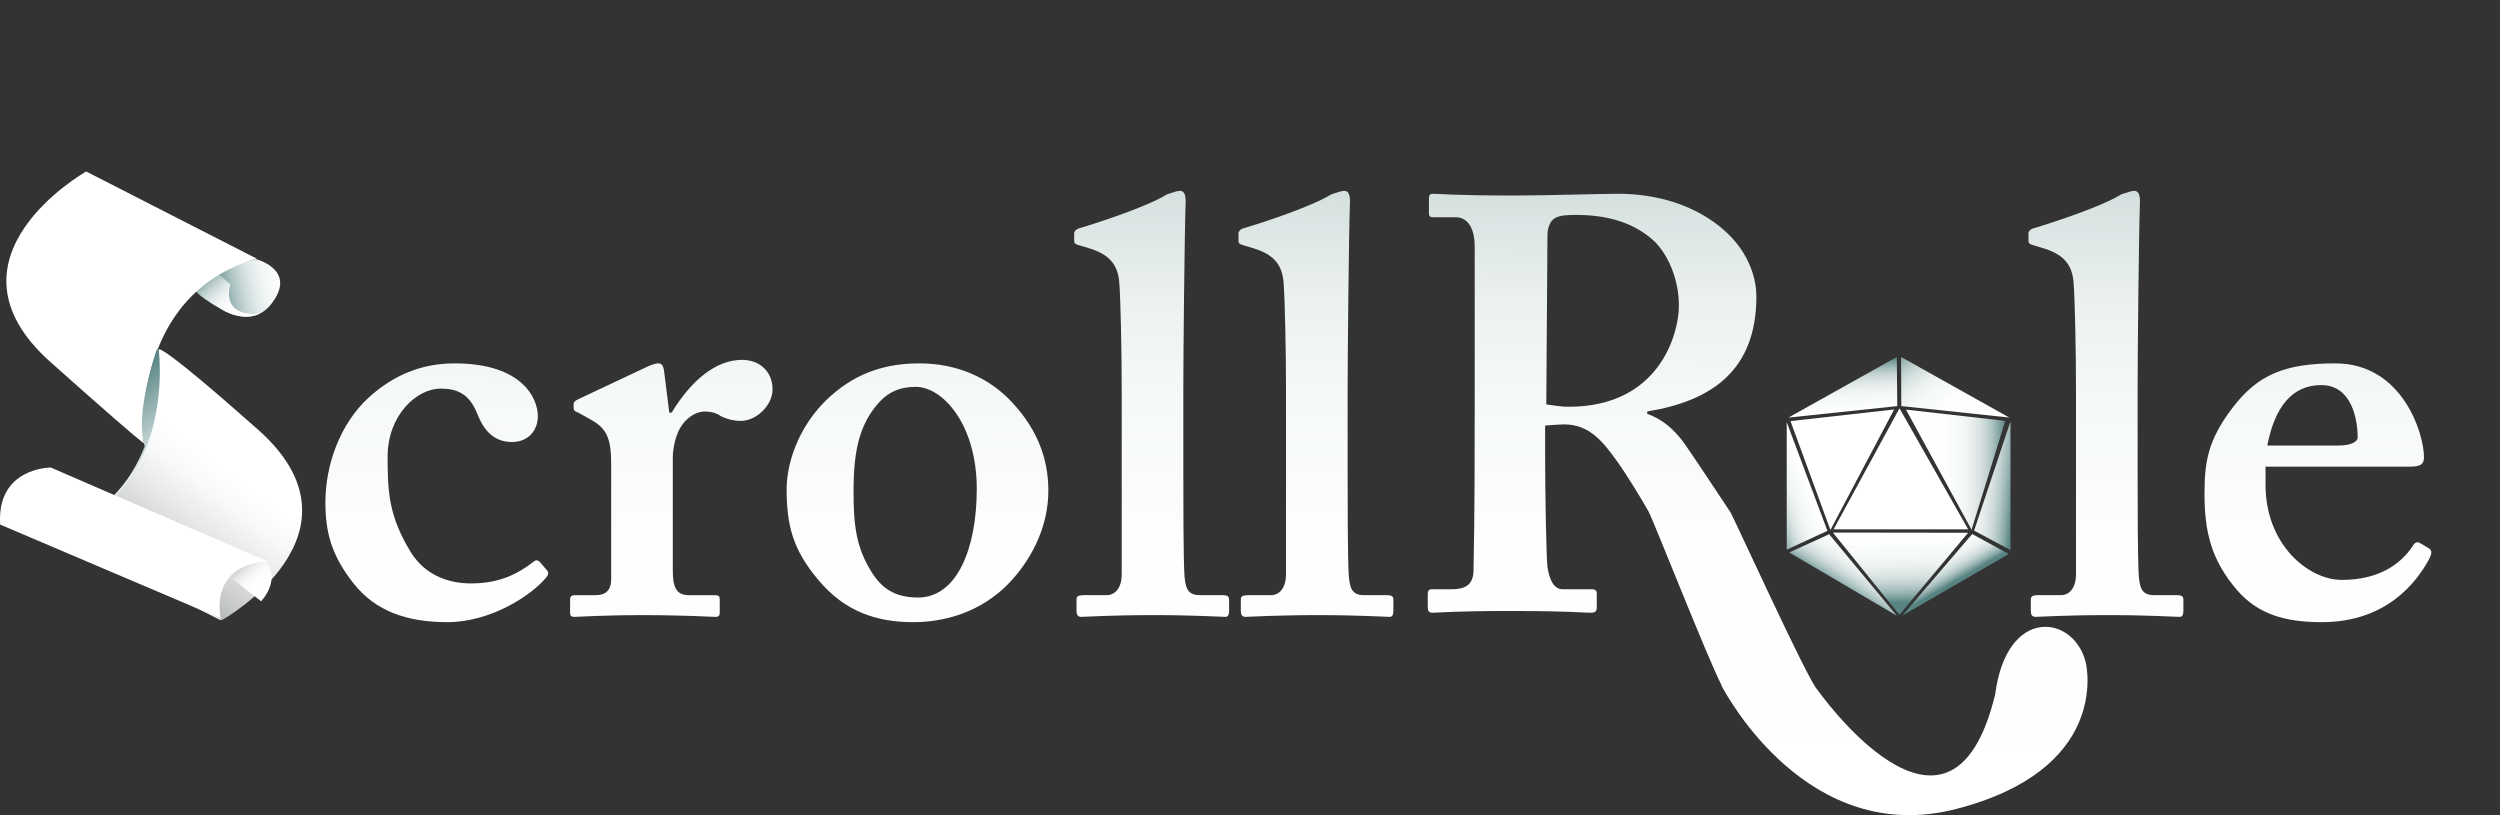 <?xml version="1.0" encoding="utf-8"?>
<!-- Generator: Adobe Illustrator 12.0.0, SVG Export Plug-In . SVG Version: 6.00 Build 51448)  -->
<!DOCTYPE svg PUBLIC "-//W3C//DTD SVG 1.1//EN" "http://www.w3.org/Graphics/SVG/1.1/DTD/svg11.dtd">
<svg  version="1.1" id="Layer_1" xmlns="http://www.w3.org/2000/svg" xmlns:xlink="http://www.w3.org/1999/xlink" width="681.645" height="222.254"
	 viewBox="0 0 681.645 222.254" overflow="visible" enable-background="new 0 0 681.645 222.254" xml:space="preserve">
<rect x="0" y="0" width="681.645" height="222.254" fill="#333333" stroke="none"/>
<g>
	<linearGradient id="XMLID_22_" gradientUnits="userSpaceOnUse" x1="79.583" y1="76.269" x2="58.888" y2="80.57">
		<stop  offset="0" style="stop-color:#FFFFFF"/>
		<stop  offset="0.207" style="stop-color:#FCFDFD"/>
		<stop  offset="0.363" style="stop-color:#F2F6F6"/>
		<stop  offset="0.501" style="stop-color:#E2EAEA"/>
		<stop  offset="0.63" style="stop-color:#CBD9D9"/>
		<stop  offset="0.752" style="stop-color:#AEC4C3"/>
		<stop  offset="0.869" style="stop-color:#8AA9A9"/>
		<stop  offset="0.979" style="stop-color:#608A89"/>
		<stop  offset="1" style="stop-color:#578483"/>
	</linearGradient>
	<path fill="url(#XMLID_22_)" d="M69.718,70.631c0,0,11.624,2.887,4.19,12.325c-7.434,9.438-20.679-3.886-20.679-3.886
		S58.636,73.407,69.718,70.631z"/>
	<linearGradient id="XMLID_23_" gradientUnits="userSpaceOnUse" x1="64.585" y1="85.188" x2="54.718" y2="74.815">
		<stop  offset="0" style="stop-color:#FFFFFF"/>
		<stop  offset="0.207" style="stop-color:#FCFDFD"/>
		<stop  offset="0.363" style="stop-color:#F2F6F6"/>
		<stop  offset="0.501" style="stop-color:#E2EAEA"/>
		<stop  offset="0.63" style="stop-color:#CBD9D9"/>
		<stop  offset="0.752" style="stop-color:#AEC4C3"/>
		<stop  offset="0.869" style="stop-color:#8AA9A9"/>
		<stop  offset="0.979" style="stop-color:#608A89"/>
		<stop  offset="1" style="stop-color:#578483"/>
	</linearGradient>
	<path fill="url(#XMLID_23_)" d="M59.514,74.684l3.311,2.831c0,0-3.041,8.772,7.839,8.05c0,0-3.514,2.165-9.19-0.611
		c0,0-7.705-4.22-8.245-5.885C53.229,79.07,57.081,75.517,59.514,74.684z"/>
	<path fill="#FFFFFF" d="M69.988,70.52L23.496,46.759c0,0-41.627,23.539-9.731,51.963c31.896,28.425,25.409,21.763,25.409,21.763
		S35.389,80.514,69.988,70.52z"/>
	<g>
		<g>
			
				<linearGradient id="XMLID_24_" gradientUnits="userSpaceOnUse" x1="47.394" y1="124.298" x2="31.046" y2="104.036" gradientTransform="matrix(1 0 0 1 -5.999 6)">
				<stop  offset="0" style="stop-color:#FFFFFF"/>
				<stop  offset="0.489" style="stop-color:#A5BDBD"/>
				<stop  offset="0.835" style="stop-color:#6D9493"/>
				<stop  offset="1" style="stop-color:#578483"/>
			</linearGradient>
			<path fill="url(#XMLID_24_)" d="M69.763,117.094C41.989,92.487,42.732,95.33,42.732,95.33s-6.178,17.646-3.268,26.335
				c-3.737,9.712-11.213,19.38-25.925,23.63l46.493,23.762C60.032,169.057,101.76,145.44,69.763,117.094z"/>
		</g>
	</g>
	<linearGradient id="XMLID_25_" gradientUnits="userSpaceOnUse" x1="59.06" y1="126.243" x2="20.592" y2="176.983">
		<stop  offset="0" style="stop-color:#FFFFFF"/>
		<stop  offset="0.109" style="stop-color:#F8F9F9"/>
		<stop  offset="0.263" style="stop-color:#E6E7E7"/>
		<stop  offset="0.444" style="stop-color:#C8CACA"/>
		<stop  offset="0.645" style="stop-color:#9DA1A1"/>
		<stop  offset="0.86" style="stop-color:#686E6E"/>
		<stop  offset="1" style="stop-color:#414949"/>
	</linearGradient>
	<path fill="url(#XMLID_25_)" d="M14.08,145.295l46.493,23.762c0,0,41.728-23.617,9.731-51.963
		C42.53,92.487,43.273,95.33,43.273,95.33S48.679,135.303,14.08,145.295z"/>
	<linearGradient id="XMLID_26_" gradientUnits="userSpaceOnUse" x1="71.21" y1="159.526" x2="62.999" y2="149.867">
		<stop  offset="0" style="stop-color:#FFFFFF"/>
		<stop  offset="0.198" style="stop-color:#FCFCFC"/>
		<stop  offset="0.346" style="stop-color:#F2F3F3"/>
		<stop  offset="0.478" style="stop-color:#E2E3E3"/>
		<stop  offset="0.601" style="stop-color:#CBCECE"/>
		<stop  offset="0.717" style="stop-color:#AEB1B1"/>
		<stop  offset="0.828" style="stop-color:#8A8F8F"/>
		<stop  offset="0.933" style="stop-color:#606666"/>
		<stop  offset="1" style="stop-color:#414949"/>
	</linearGradient>
	<path fill="url(#XMLID_26_)" d="M72.404,152.838c0,0,4.406,4.615-1.201,11.123l-9.241-7.219
		C61.962,156.743,65.126,152.772,72.404,152.838z"/>
	<path fill="#FFFFFF" d="M72.918,153.063l-59.051-25.583c0,0-14.817-0.081-13.819,15.558l60.165,25.604
		C60.213,168.641,56.562,154.252,72.918,153.063z"/>
</g>
<path fill="none" d="M516.219,126.492l3.662,9.032c-0.413,0.012-0.858,0.137-1.329,0.426c-2.493,1.529-3.116,3.191-4.562,2.34
	l-0.771,3.779c0,0,2.522,0.9,5.196-2.832c2.673-3.73,4.417-1.736,4.417-1.736s-0.752-1.287-1.957-1.781l-4.283-10.975
	L516.219,126.492z"/>
<g>
	<g>
		<linearGradient id="XMLID_27_" gradientUnits="userSpaceOnUse" x1="118.489" y1="255.165" x2="119.989" y2="-13.322">
			<stop  offset="0" style="stop-color:#FFFFFF"/>
			<stop  offset="0.405" style="stop-color:#FDFEFE"/>
			<stop  offset="0.551" style="stop-color:#F6F9F9"/>
			<stop  offset="0.655" style="stop-color:#EBF0F0"/>
			<stop  offset="0.739" style="stop-color:#DAE4E3"/>
			<stop  offset="0.811" style="stop-color:#C4D4D3"/>
			<stop  offset="0.875" style="stop-color:#A8C0BF"/>
			<stop  offset="0.933" style="stop-color:#88A8A7"/>
			<stop  offset="0.984" style="stop-color:#648D8C"/>
			<stop  offset="1" style="stop-color:#578483"/>
		</linearGradient>
		<path fill="url(#XMLID_27_)" d="M149.044,155.395c0.479,0.48,0.64,1.121,0,1.92c-4,4.961-15.2,12.32-27.04,12.32
			c-10.88,0-19.52-2.879-25.6-10.559c-6.08-7.682-7.68-14.08-7.68-22.08c0-10.081,3.84-21.281,11.84-28.641
			c6.72-6.08,14.4-9.279,23.36-9.279c18.561,0,22.721,9.6,22.721,14.399c0,3.84-2.561,7.04-7.041,7.04c-5.439,0-8-3.84-9.6-8
			c-2.24-5.439-5.76-6.559-9.92-6.559c-6.4,0-14.4,7.199-14.4,18.559c0,9.6,0.32,16.161,6.24,25.92
			c4.32,7.039,11.36,8.641,16.48,8.641c8,0,12.959-2.721,17.28-6.08c0.32-0.32,0.961-0.32,1.44,0.16L149.044,155.395z"/>
		<linearGradient id="XMLID_28_" gradientUnits="userSpaceOnUse" x1="182.37" y1="255.52" x2="183.87" y2="-12.96">
			<stop  offset="0" style="stop-color:#FFFFFF"/>
			<stop  offset="0.405" style="stop-color:#FDFEFE"/>
			<stop  offset="0.551" style="stop-color:#F6F9F9"/>
			<stop  offset="0.655" style="stop-color:#EBF0F0"/>
			<stop  offset="0.739" style="stop-color:#DAE4E3"/>
			<stop  offset="0.811" style="stop-color:#C4D4D3"/>
			<stop  offset="0.875" style="stop-color:#A8C0BF"/>
			<stop  offset="0.933" style="stop-color:#88A8A7"/>
			<stop  offset="0.984" style="stop-color:#648D8C"/>
			<stop  offset="1" style="stop-color:#578483"/>
		</linearGradient>
		<path fill="url(#XMLID_28_)" d="M166.645,126.596c0-7.359-1.281-9.92-6.08-12.479l-2.881-1.601
			c-0.959-0.319-1.279-0.64-1.279-1.279v-0.961c0-0.64,0.32-0.96,1.279-1.439l19.36-9.119c0.96-0.32,1.601-0.641,2.56-0.641
			c0.961,0,1.28,0.961,1.44,1.92l1.44,11.52h0.64c5.44-8.959,12.16-14.398,19.2-14.398c5.119,0,8.32,3.52,8.32,8
			c0,4.479-4.48,8.639-8.641,8.639c-2.24,0-4.16-0.64-5.439-1.28c-1.28-0.96-2.881-1.279-4.48-1.279c-1.92,0-4.8,1.279-6.721,4.64
			c-1.279,2.24-1.92,5.76-1.92,7.84v30.879c0,5.121,1.281,6.721,4.48,6.721h7.04c0.96,0,1.28,0.32,1.28,1.119v3.682
			c0,0.799-0.32,1.119-1.12,1.119c-1.12,0-8.16-0.48-19.84-0.48c-11.2,0-17.44,0.48-18.72,0.48c-0.801,0-1.121-0.32-1.121-1.119
			v-3.521c0-0.959,0.32-1.279,1.44-1.279h5.601c2.56,0,4.16-1.279,4.16-4.32V126.596z"/>
		<linearGradient id="XMLID_29_" gradientUnits="userSpaceOnUse" x1="249.479" y1="255.897" x2="250.979" y2="-12.587">
			<stop  offset="0" style="stop-color:#FFFFFF"/>
			<stop  offset="0.405" style="stop-color:#FDFEFE"/>
			<stop  offset="0.551" style="stop-color:#F6F9F9"/>
			<stop  offset="0.655" style="stop-color:#EBF0F0"/>
			<stop  offset="0.739" style="stop-color:#DAE4E3"/>
			<stop  offset="0.811" style="stop-color:#C4D4D3"/>
			<stop  offset="0.875" style="stop-color:#A8C0BF"/>
			<stop  offset="0.933" style="stop-color:#88A8A7"/>
			<stop  offset="0.984" style="stop-color:#648D8C"/>
			<stop  offset="1" style="stop-color:#578483"/>
		</linearGradient>
		<path fill="url(#XMLID_29_)" d="M274.803,108.516c7.52,7.521,11.039,15.84,11.039,25.28c0,8.961-3.84,17.6-9.92,24.32
			c-6.56,7.359-16.16,11.52-26.879,11.52c-10.08,0-18.721-2.879-25.921-11.52c-7.04-8.32-8.64-15.039-8.64-24.801
			c0-7.679,3.84-18.879,13.439-26.559c7.84-6.4,16.16-7.68,22.721-7.68C261.363,99.076,269.363,103.236,274.803,108.516z
			 M266.323,133.315c0-17.599-9.279-27.838-16.641-27.838c-4.159,0-7.359,1.279-10.08,4.319c-4.959,5.6-6.879,12.32-6.879,24
			c0,9.281,0.64,15.361,4.959,22.24c2.721,4.32,6.24,6.881,12.641,6.881C260.883,162.917,266.323,149.635,266.323,133.315z"/>
		<linearGradient id="XMLID_30_" gradientUnits="userSpaceOnUse" x1="313.212" y1="256.252" x2="314.712" y2="-12.232">
			<stop  offset="0" style="stop-color:#FFFFFF"/>
			<stop  offset="0.405" style="stop-color:#FDFEFE"/>
			<stop  offset="0.551" style="stop-color:#F6F9F9"/>
			<stop  offset="0.655" style="stop-color:#EBF0F0"/>
			<stop  offset="0.739" style="stop-color:#DAE4E3"/>
			<stop  offset="0.811" style="stop-color:#C4D4D3"/>
			<stop  offset="0.875" style="stop-color:#A8C0BF"/>
			<stop  offset="0.933" style="stop-color:#88A8A7"/>
			<stop  offset="0.984" style="stop-color:#648D8C"/>
			<stop  offset="1" style="stop-color:#578483"/>
		</linearGradient>
		<path fill="url(#XMLID_30_)" d="M305.842,106.436c0-11.199-0.32-24.959-0.641-29.119c-0.32-5.439-3.039-8-8.16-9.6l-3.199-0.961
			c-0.961-0.32-0.961-0.639-0.961-1.279v-1.92c0-0.32,0.32-0.961,1.281-1.279c6.399-1.922,18.88-6.08,24-9.281
			c1.92-0.641,2.881-0.96,3.52-0.96c0.961,0,1.6,0.64,1.6,2.88c-0.318,8.64-0.639,41.919-0.639,50.72v23.04
			c0,7.359,0,23.68,0.32,28.48c0.318,2.879,0.639,5.119,4.159,5.119h6.08c1.6,0,1.92,0.32,1.92,1.439v2.881
			c0,0.959-0.32,1.6-0.961,1.6c-1.279,0-8.32-0.48-19.519-0.48c-12.161,0-18.56,0.48-19.84,0.48c-0.96,0-1.28-0.641-1.28-1.6v-3.041
			c0-0.959,0.32-1.279,2.24-1.279h6.08c1.6,0,4-1.279,4-5.76v-43.84V106.436z"/>
		<linearGradient id="XMLID_31_" gradientUnits="userSpaceOnUse" x1="358.009" y1="256.504" x2="359.509" y2="-11.983">
			<stop  offset="0" style="stop-color:#FFFFFF"/>
			<stop  offset="0.405" style="stop-color:#FDFEFE"/>
			<stop  offset="0.551" style="stop-color:#F6F9F9"/>
			<stop  offset="0.655" style="stop-color:#EBF0F0"/>
			<stop  offset="0.739" style="stop-color:#DAE4E3"/>
			<stop  offset="0.811" style="stop-color:#C4D4D3"/>
			<stop  offset="0.875" style="stop-color:#A8C0BF"/>
			<stop  offset="0.933" style="stop-color:#88A8A7"/>
			<stop  offset="0.984" style="stop-color:#648D8C"/>
			<stop  offset="1" style="stop-color:#578483"/>
		</linearGradient>
		<path fill="url(#XMLID_31_)" d="M350.64,106.436c0-11.199-0.32-24.959-0.64-29.119c-0.32-5.439-3.04-8-8.16-9.6l-3.2-0.961
			c-0.96-0.32-0.96-0.639-0.96-1.279v-1.92c0-0.32,0.32-0.961,1.28-1.279c6.4-1.922,18.88-6.08,24-9.281
			c1.92-0.641,2.88-0.96,3.52-0.96c0.961,0,1.601,0.64,1.601,2.88c-0.32,8.64-0.64,41.919-0.64,50.72v23.04
			c0,7.359,0,23.68,0.319,28.48c0.32,2.879,0.64,5.119,4.16,5.119H378c1.6,0,1.92,0.32,1.92,1.439v2.881c0,0.959-0.32,1.6-0.96,1.6
			c-1.28,0-8.32-0.48-19.52-0.48c-12.16,0-18.561,0.48-19.841,0.48c-0.96,0-1.28-0.641-1.28-1.6v-3.041
			c0-0.959,0.32-1.279,2.24-1.279h6.08c1.6,0,4-1.279,4-5.76v-43.84V106.436z"/>
		<linearGradient id="XMLID_32_" gradientUnits="userSpaceOnUse" x1="573.399" y1="257.858" x2="574.899" y2="-10.627">
			<stop  offset="0" style="stop-color:#FFFFFF"/>
			<stop  offset="0.405" style="stop-color:#FDFEFE"/>
			<stop  offset="0.551" style="stop-color:#F6F9F9"/>
			<stop  offset="0.655" style="stop-color:#EBF0F0"/>
			<stop  offset="0.739" style="stop-color:#DAE4E3"/>
			<stop  offset="0.811" style="stop-color:#C4D4D3"/>
			<stop  offset="0.875" style="stop-color:#A8C0BF"/>
			<stop  offset="0.933" style="stop-color:#88A8A7"/>
			<stop  offset="0.984" style="stop-color:#648D8C"/>
			<stop  offset="1" style="stop-color:#578483"/>
		</linearGradient>
		<path fill="url(#XMLID_32_)" d="M566.037,106.436c0-11.199-0.319-24.959-0.64-29.119c-0.32-5.439-3.04-8-8.16-9.6l-3.2-0.961
			c-0.96-0.32-0.96-0.639-0.96-1.279v-1.92c0-0.32,0.32-0.961,1.28-1.279c6.399-1.922,18.88-6.08,24-9.281
			c1.92-0.641,2.88-0.96,3.521-0.96c0.959,0,1.6,0.64,1.6,2.88c-0.32,8.64-0.641,41.919-0.641,50.72v23.04
			c0,7.359,0,23.68,0.32,28.48c0.32,2.879,0.641,5.119,4.16,5.119h6.08c1.6,0,1.92,0.32,1.92,1.439v2.881c0,0.959-0.32,1.6-0.96,1.6
			c-1.28,0-8.32-0.48-19.521-0.48c-12.16,0-18.56,0.48-19.84,0.48c-0.96,0-1.279-0.641-1.279-1.6v-3.041
			c0-0.959,0.319-1.279,2.24-1.279h6.079c1.601,0,4-1.279,4-5.76v-43.84V106.436z"/>
		<linearGradient id="XMLID_33_" gradientUnits="userSpaceOnUse" x1="631.354" y1="258.18" x2="632.854" y2="-10.308">
			<stop  offset="0" style="stop-color:#FFFFFF"/>
			<stop  offset="0.405" style="stop-color:#FDFEFE"/>
			<stop  offset="0.551" style="stop-color:#F6F9F9"/>
			<stop  offset="0.655" style="stop-color:#EBF0F0"/>
			<stop  offset="0.739" style="stop-color:#DAE4E3"/>
			<stop  offset="0.811" style="stop-color:#C4D4D3"/>
			<stop  offset="0.875" style="stop-color:#A8C0BF"/>
			<stop  offset="0.933" style="stop-color:#88A8A7"/>
			<stop  offset="0.984" style="stop-color:#648D8C"/>
			<stop  offset="1" style="stop-color:#578483"/>
		</linearGradient>
		<path fill="url(#XMLID_33_)" d="M617.716,132.196c0,16.32,11.681,25.92,20.801,25.92c9.92,0,16-4.16,19.359-9.279
			c0.641-1.121,1.28-1.121,1.92-0.801l2.4,1.439c0.801,0.48,1.12,1.121,0,3.201c-3.359,6.08-11.52,16.959-29.119,16.959
			c-10.24,0-17.44-2.24-23.041-8.639c-7.359-8.48-8.959-16.48-8.959-26.4c0-8.8,0.959-14.72,7.84-23.68
			c6.72-8.641,13.92-11.84,27.84-11.84c18.24,0,24.16,19.04,24.16,25.6c0,2.4-1.601,2.561-4.48,2.561h-38.721V132.196z
			 M637.557,121.476c3.36,0,5.28-0.96,5.28-2.239c0-4.801-1.601-14.24-9.92-14.24c-7.84,0-12.641,5.76-14.721,16.479H637.557z"/>
	</g>
	<g>
		<g>
			
				<linearGradient id="XMLID_34_" gradientUnits="userSpaceOnUse" x1="484.627" y1="251.178" x2="486.127" y2="-17.306" gradientTransform="matrix(1 0 0 1 -5.999 6)">
				<stop  offset="0" style="stop-color:#FFFFFF"/>
				<stop  offset="0.405" style="stop-color:#FDFEFE"/>
				<stop  offset="0.551" style="stop-color:#F6F9F9"/>
				<stop  offset="0.655" style="stop-color:#EBF0F0"/>
				<stop  offset="0.739" style="stop-color:#DAE4E3"/>
				<stop  offset="0.811" style="stop-color:#C4D4D3"/>
				<stop  offset="0.875" style="stop-color:#A8C0BF"/>
				<stop  offset="0.933" style="stop-color:#88A8A7"/>
				<stop  offset="0.984" style="stop-color:#648D8C"/>
				<stop  offset="1" style="stop-color:#578483"/>
			</linearGradient>
			<path fill="url(#XMLID_34_)" d="M568.683,180.577c-3.166-12.916-21.5-15.5-24.666,8.666
				c-12.168,50.668-48.568-1.293-48.568-1.293c-2.398-2.24-22.639-46.641-23.6-48.24c-1.279-1.92-11.199-16.96-13.119-19.521
				c-2.24-2.88-5.121-5.76-9.6-7.359v-0.641c17.6-2.88,29.76-11.198,29.76-31.358c0-6.08-2.881-12.801-8.641-17.92
				c-6.4-5.76-16.32-10.081-29.119-10.081c-4.801,0-19.521,0.479-28.48,0.479c-15.68,0-20.801-0.479-21.92-0.479
				c-0.801,0-1.121,0.32-1.121,1.12v4.32c0,0.641,0.32,0.959,1.121,0.959h6.24c2.879,0,5.119,2.561,5.119,8v42.08
				c0,15.04,0,30.081-0.32,46.081c0,4.32-2.559,5.279-6.08,5.279h-5.439c-0.641,0-0.959,0.48-0.959,1.281v3.68
				c0,0.959,0.318,1.439,1.279,1.439c1.6,0,5.439-0.48,21.119-0.48c16.641,0,19.84,0.48,21.92,0.48c1.281,0,1.762-0.32,1.762-1.439
				v-3.84c0-0.641-0.32-1.121-1.281-1.121h-8c-2.561,0-3.68-2.879-4.16-6.08c-0.32-2.4-0.639-20.32-0.639-29.919v-8.64
				c1.76-0.16,4.479-0.32,5.119-0.32c6.721,0,10.4,4.32,14.4,9.92c2.561,3.52,7.039,10.879,8.641,13.76
				c1.362,2.422,15.977,39.729,19.981,47.523l-0.083-0.002c1.578,2.945,23.754,44.051,64,33.666
				C574.683,209.911,569.159,182.518,568.683,180.577z M427.688,110.909c-1.92,0-3.84-0.32-6.08-0.641l0.32-46.079
				c0-1.92,0.641-3.84,1.92-4.641c1.281-0.799,3.201-0.959,5.76-0.959c8,0,15.361,1.76,21.121,6.879
				c4,3.682,7.039,10.561,7.039,17.92C457.769,90.75,452.649,110.909,427.688,110.909z"/>
		</g>
	</g>
</g>
<g>
	<linearGradient id="XMLID_35_" gradientUnits="userSpaceOnUse" x1="538.919" y1="120.447" x2="520.069" y2="93.876">
		<stop  offset="0" style="stop-color:#FFFFFF"/>
		<stop  offset="0.405" style="stop-color:#FDFEFE"/>
		<stop  offset="0.551" style="stop-color:#F6F9F9"/>
		<stop  offset="0.655" style="stop-color:#EBF0F0"/>
		<stop  offset="0.739" style="stop-color:#DAE4E3"/>
		<stop  offset="0.811" style="stop-color:#C4D4D3"/>
		<stop  offset="0.875" style="stop-color:#A8C0BF"/>
		<stop  offset="0.933" style="stop-color:#88A8A7"/>
		<stop  offset="0.984" style="stop-color:#648D8C"/>
		<stop  offset="1" style="stop-color:#578483"/>
	</linearGradient>
	<polygon fill="url(#XMLID_35_)" points="547.858,113.856 518.339,97.327 518.403,110.72 	"/>
	<linearGradient id="XMLID_36_" gradientUnits="userSpaceOnUse" x1="524.951" y1="130.32" x2="549.335" y2="132.537">
		<stop  offset="0" style="stop-color:#FFFFFF"/>
		<stop  offset="0.405" style="stop-color:#FDFEFE"/>
		<stop  offset="0.551" style="stop-color:#F6F9F9"/>
		<stop  offset="0.655" style="stop-color:#EBF0F0"/>
		<stop  offset="0.739" style="stop-color:#DAE4E3"/>
		<stop  offset="0.811" style="stop-color:#C4D4D3"/>
		<stop  offset="0.875" style="stop-color:#A8C0BF"/>
		<stop  offset="0.933" style="stop-color:#88A8A7"/>
		<stop  offset="0.984" style="stop-color:#648D8C"/>
		<stop  offset="1" style="stop-color:#578483"/>
	</linearGradient>
	<polygon fill="url(#XMLID_36_)" points="538.256,144.678 548.182,149.999 548.182,114.866 	"/>
	<linearGradient id="XMLID_37_" gradientUnits="userSpaceOnUse" x1="512.731" y1="143.01" x2="501.586" y2="160.741">
		<stop  offset="0" style="stop-color:#FFFFFF"/>
		<stop  offset="0.405" style="stop-color:#FDFEFE"/>
		<stop  offset="0.551" style="stop-color:#F6F9F9"/>
		<stop  offset="0.655" style="stop-color:#EBF0F0"/>
		<stop  offset="0.739" style="stop-color:#DAE4E3"/>
		<stop  offset="0.811" style="stop-color:#C4D4D3"/>
		<stop  offset="0.875" style="stop-color:#A8C0BF"/>
		<stop  offset="0.933" style="stop-color:#88A8A7"/>
		<stop  offset="0.984" style="stop-color:#648D8C"/>
		<stop  offset="1" style="stop-color:#578483"/>
	</linearGradient>
	<polygon fill="url(#XMLID_37_)" points="487.846,150.635 517.188,167.887 498.727,145.659 	"/>
	<path fill="#FFFFFF" d="M516.456,111.645l-28.265,3.168l10.881,29.692L516.456,111.645z"/>
	<linearGradient id="XMLID_38_" gradientUnits="userSpaceOnUse" x1="519.678" y1="128.066" x2="546.765" y2="128.066">
		<stop  offset="0" style="stop-color:#FFFFFF"/>
		<stop  offset="0.405" style="stop-color:#FDFEFE"/>
		<stop  offset="0.551" style="stop-color:#F6F9F9"/>
		<stop  offset="0.655" style="stop-color:#EBF0F0"/>
		<stop  offset="0.739" style="stop-color:#DAE4E3"/>
		<stop  offset="0.811" style="stop-color:#C4D4D3"/>
		<stop  offset="0.875" style="stop-color:#A8C0BF"/>
		<stop  offset="0.933" style="stop-color:#88A8A7"/>
		<stop  offset="0.984" style="stop-color:#648D8C"/>
		<stop  offset="1" style="stop-color:#578483"/>
	</linearGradient>
	<path fill="url(#XMLID_38_)" d="M546.765,114.754l-27.087-3.067l17.883,32.759L546.765,114.754z"/>
	<linearGradient id="XMLID_39_" gradientUnits="userSpaceOnUse" x1="517.894" y1="135.852" x2="518.776" y2="164.288">
		<stop  offset="0" style="stop-color:#FFFFFF"/>
		<stop  offset="0.405" style="stop-color:#FDFEFE"/>
		<stop  offset="0.551" style="stop-color:#F6F9F9"/>
		<stop  offset="0.655" style="stop-color:#EBF0F0"/>
		<stop  offset="0.739" style="stop-color:#DAE4E3"/>
		<stop  offset="0.811" style="stop-color:#C4D4D3"/>
		<stop  offset="0.875" style="stop-color:#A8C0BF"/>
		<stop  offset="0.933" style="stop-color:#88A8A7"/>
		<stop  offset="0.984" style="stop-color:#648D8C"/>
		<stop  offset="1" style="stop-color:#578483"/>
	</linearGradient>
	<path fill="url(#XMLID_39_)" d="M499.746,145.208l18.143,22.436l18.736-22.385L499.746,145.208z"/>
	<linearGradient id="XMLID_40_" gradientUnits="userSpaceOnUse" x1="499.966" y1="128.036" x2="480.247" y2="134.905">
		<stop  offset="0" style="stop-color:#FFFFFF"/>
		<stop  offset="0.405" style="stop-color:#FDFEFE"/>
		<stop  offset="0.551" style="stop-color:#F6F9F9"/>
		<stop  offset="0.655" style="stop-color:#EBF0F0"/>
		<stop  offset="0.739" style="stop-color:#DAE4E3"/>
		<stop  offset="0.811" style="stop-color:#C4D4D3"/>
		<stop  offset="0.875" style="stop-color:#A8C0BF"/>
		<stop  offset="0.933" style="stop-color:#88A8A7"/>
		<stop  offset="0.984" style="stop-color:#648D8C"/>
		<stop  offset="1" style="stop-color:#578483"/>
	</linearGradient>
	<polygon fill="url(#XMLID_40_)" points="487.169,115.117 487.17,149.87 498.262,144.735 	"/>
	<linearGradient id="XMLID_41_" gradientUnits="userSpaceOnUse" x1="503.19" y1="121.187" x2="502.031" y2="98.252">
		<stop  offset="0" style="stop-color:#FFFFFF"/>
		<stop  offset="0.405" style="stop-color:#FDFEFE"/>
		<stop  offset="0.551" style="stop-color:#F6F9F9"/>
		<stop  offset="0.655" style="stop-color:#EBF0F0"/>
		<stop  offset="0.739" style="stop-color:#DAE4E3"/>
		<stop  offset="0.811" style="stop-color:#C4D4D3"/>
		<stop  offset="0.875" style="stop-color:#A8C0BF"/>
		<stop  offset="0.933" style="stop-color:#88A8A7"/>
		<stop  offset="0.984" style="stop-color:#648D8C"/>
		<stop  offset="1" style="stop-color:#578483"/>
	</linearGradient>
	<polygon fill="url(#XMLID_41_)" points="517.174,97.332 487.629,113.856 517.304,110.726 	"/>
	<linearGradient id="XMLID_42_" gradientUnits="userSpaceOnUse" x1="524.679" y1="144.717" x2="532.742" y2="158.66">
		<stop  offset="0" style="stop-color:#FFFFFF"/>
		<stop  offset="0.405" style="stop-color:#FDFEFE"/>
		<stop  offset="0.551" style="stop-color:#F6F9F9"/>
		<stop  offset="0.655" style="stop-color:#EBF0F0"/>
		<stop  offset="0.739" style="stop-color:#DAE4E3"/>
		<stop  offset="0.811" style="stop-color:#C4D4D3"/>
		<stop  offset="0.875" style="stop-color:#A8C0BF"/>
		<stop  offset="0.933" style="stop-color:#88A8A7"/>
		<stop  offset="0.984" style="stop-color:#648D8C"/>
		<stop  offset="1" style="stop-color:#578483"/>
	</linearGradient>
	<polygon fill="url(#XMLID_42_)" points="518.692,167.829 547.689,151.045 537.734,145.604 	"/>
	<path fill="#FFFFFF" d="M536.64,144.323l-18.73-32.996l-17.959,32.996H536.64z"/>
</g>
<rect x="681.645" fill="#666667" width="0" height="2"/>
</svg>
